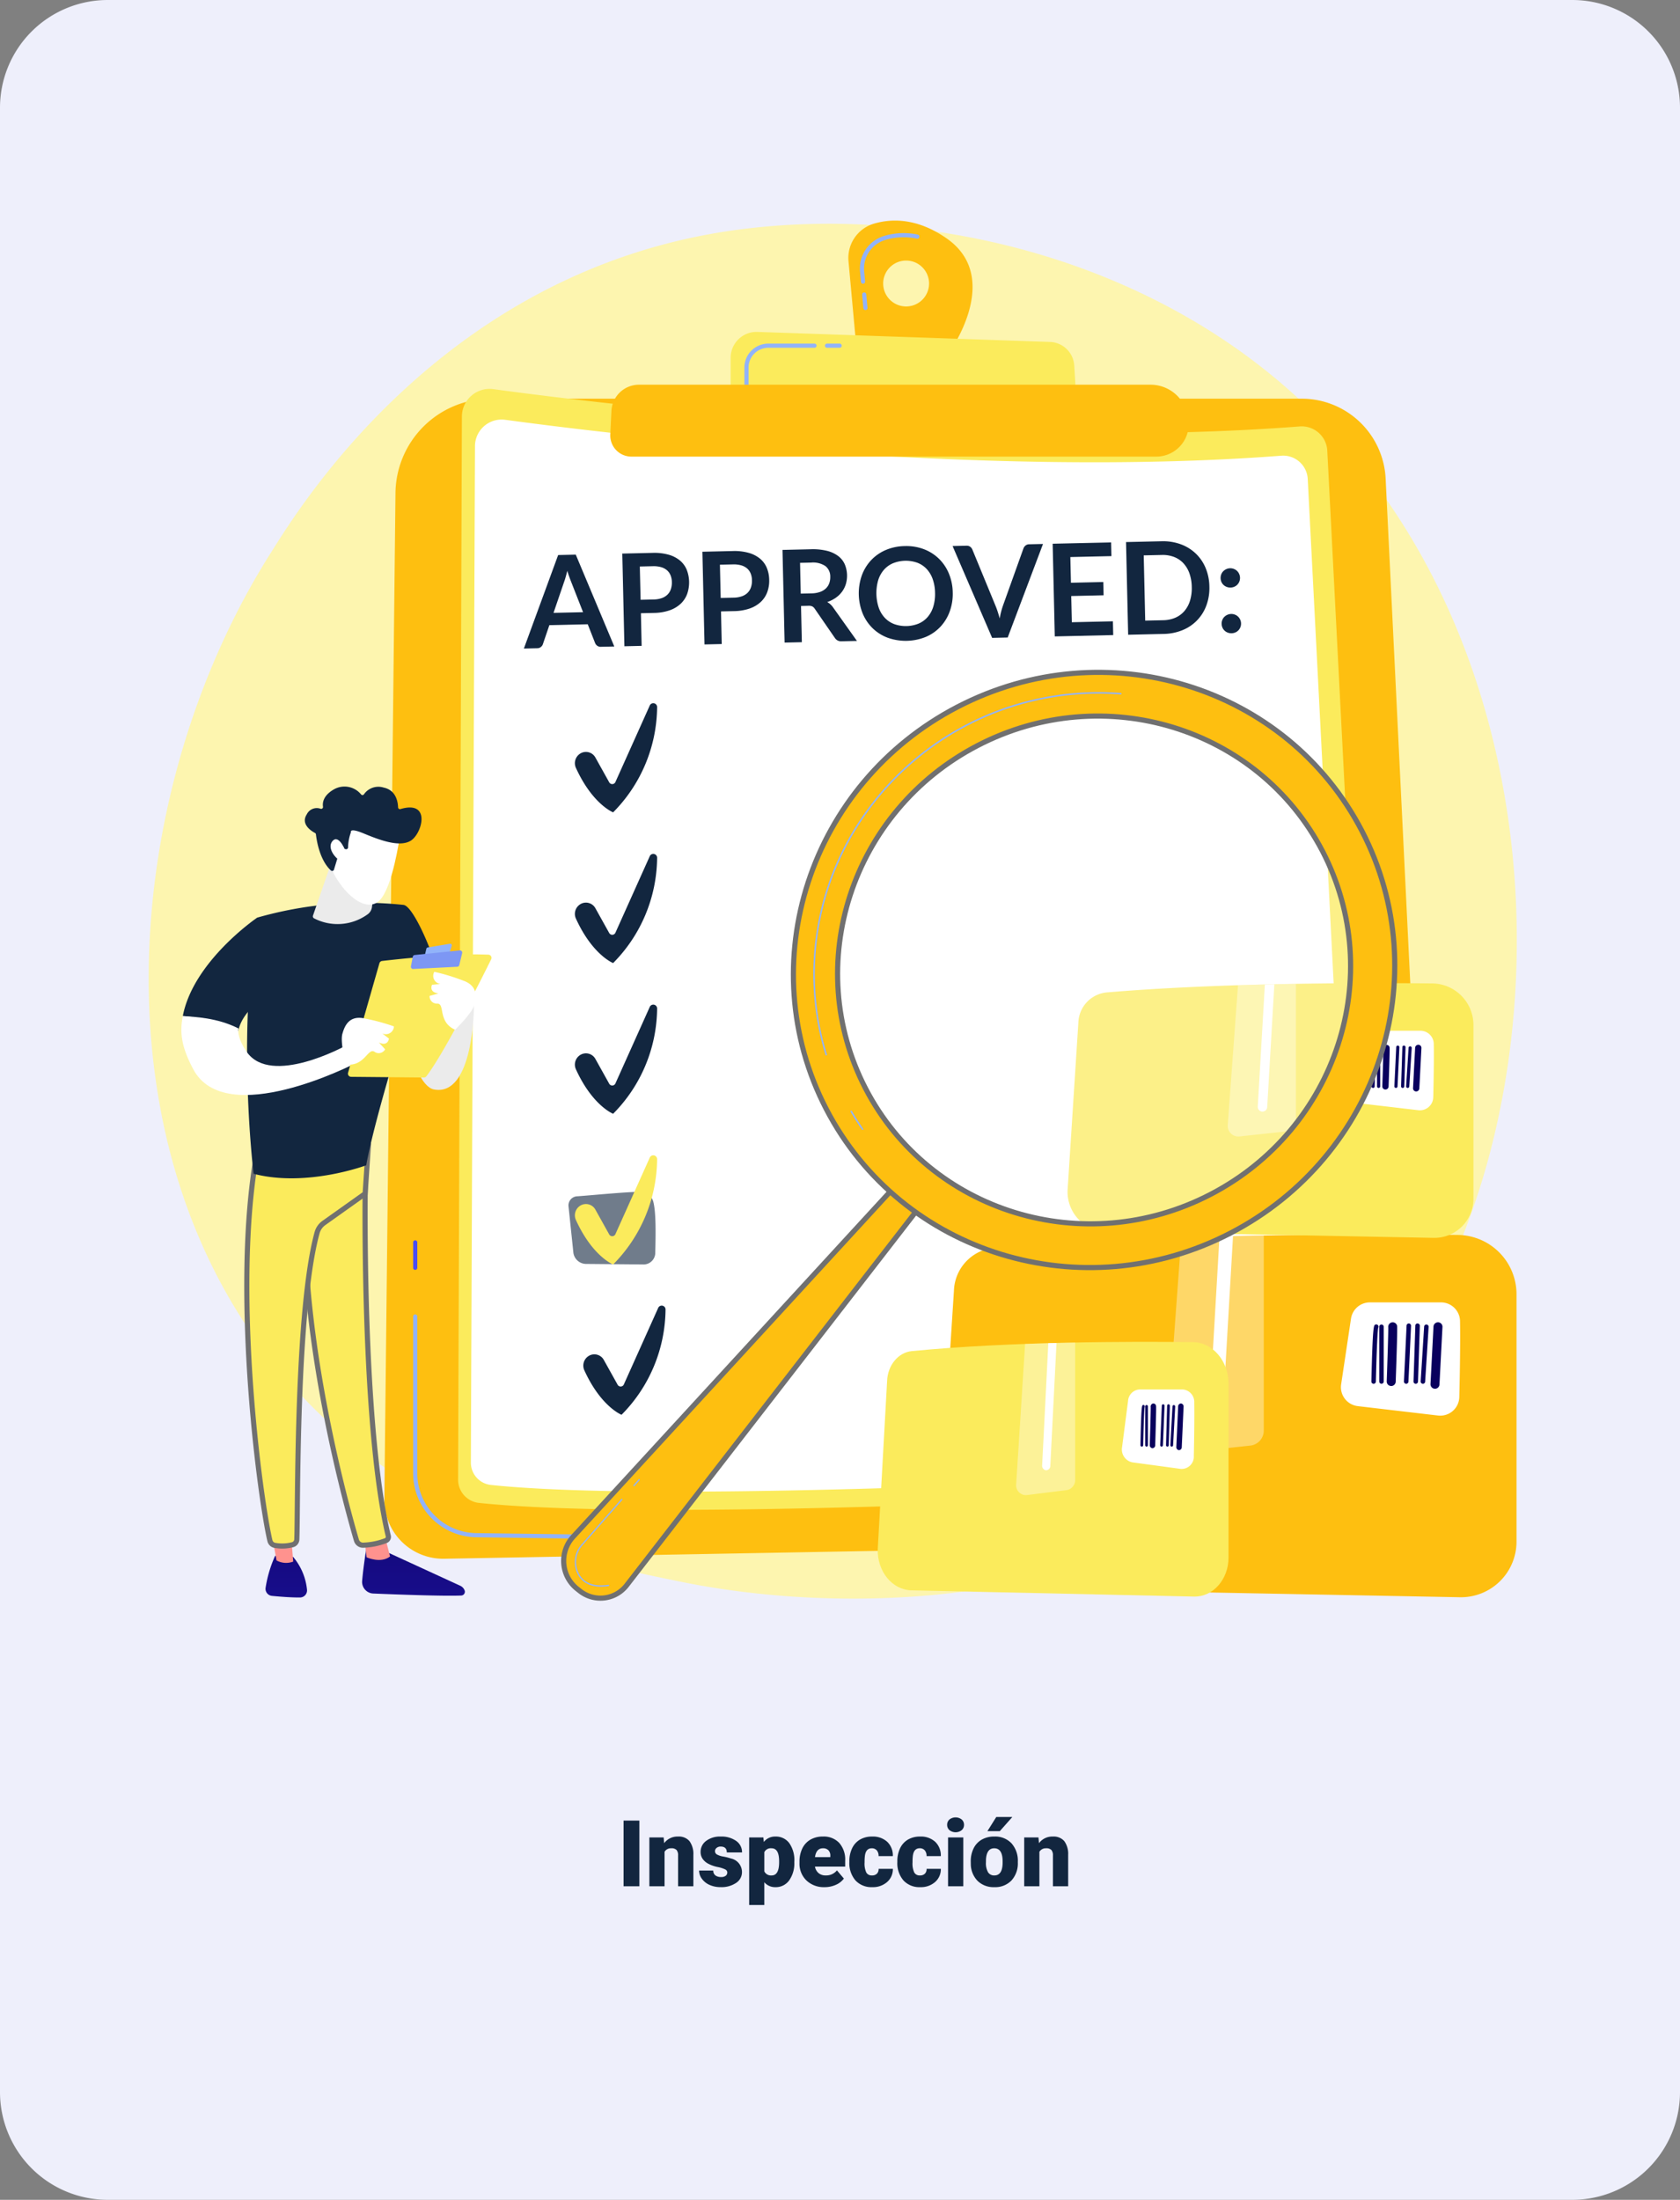 <svg xmlns="http://www.w3.org/2000/svg" xmlns:xlink="http://www.w3.org/1999/xlink" width="327.46" height="428.677" viewBox="0 0 327.46 428.677">
  <rect x="0" y="0" width="327.46" height="428.677" fill="#808080" stroke="none"/>
  <defs>
    <linearGradient id="linear-gradient" x1="-7.896" y1="5.063" x2="18.44" y2="-9.25" gradientUnits="objectBoundingBox">
      <stop offset="0" stop-color="#4f52ff"/>
      <stop offset="1" stop-color="#4042e2"/>
    </linearGradient>
    <linearGradient id="linear-gradient-2" x1="-280.688" y1="-0.166" x2="-298.731" y2="3.358" gradientUnits="objectBoundingBox">
      <stop offset="0" stop-color="#09005d"/>
      <stop offset="1" stop-color="#1a0f91"/>
    </linearGradient>
    <linearGradient id="linear-gradient-3" x1="-352.16" y1="-0.086" x2="-374.923" y2="3.376" xlink:href="#linear-gradient-2"/>
    <linearGradient id="linear-gradient-4" x1="-310.584" y1="-0.015" x2="-330.803" y2="3.448" xlink:href="#linear-gradient-2"/>
    <linearGradient id="linear-gradient-5" x1="-207.693" y1="0.121" x2="-221.387" y2="3.397" xlink:href="#linear-gradient-2"/>
    <linearGradient id="linear-gradient-6" x1="-482.071" y1="0.174" x2="-514.071" y2="3.699" xlink:href="#linear-gradient-2"/>
    <linearGradient id="linear-gradient-7" x1="-302.796" y1="0.227" x2="-323.01" y2="3.744" xlink:href="#linear-gradient-2"/>
    <linearGradient id="linear-gradient-8" x1="-188.058" y1="-0.19" x2="-200.053" y2="2.95" xlink:href="#linear-gradient-2"/>
    <linearGradient id="linear-gradient-9" x1="-395.73" y1="-0.166" x2="-413.773" y2="3.358" xlink:href="#linear-gradient-2"/>
    <linearGradient id="linear-gradient-10" x1="-497.26" y1="-0.086" x2="-520.021" y2="3.376" xlink:href="#linear-gradient-2"/>
    <linearGradient id="linear-gradient-11" x1="-439.512" y1="-0.015" x2="-459.732" y2="3.448" xlink:href="#linear-gradient-2"/>
    <linearGradient id="linear-gradient-12" x1="-295.006" y1="0.121" x2="-308.701" y2="3.397" xlink:href="#linear-gradient-2"/>
    <linearGradient id="linear-gradient-13" x1="-686.149" y1="0.174" x2="-718.152" y2="3.699" xlink:href="#linear-gradient-2"/>
    <linearGradient id="linear-gradient-14" x1="-431.633" y1="0.227" x2="-451.846" y2="3.744" xlink:href="#linear-gradient-2"/>
    <linearGradient id="linear-gradient-15" x1="-264.528" y1="-0.19" x2="-276.524" y2="2.95" xlink:href="#linear-gradient-2"/>
    <linearGradient id="linear-gradient-16" x1="-360.22" y1="-0.167" x2="-381.131" y2="3.363" xlink:href="#linear-gradient-2"/>
    <linearGradient id="linear-gradient-17" x1="-452.602" y1="-0.086" x2="-478.914" y2="3.373" xlink:href="#linear-gradient-2"/>
    <linearGradient id="linear-gradient-18" x1="-399.85" y1="-0.016" x2="-423.252" y2="3.449" xlink:href="#linear-gradient-2"/>
    <linearGradient id="linear-gradient-19" x1="-268.241" y1="0.123" x2="-284.011" y2="3.383" xlink:href="#linear-gradient-2"/>
    <linearGradient id="linear-gradient-20" x1="-623.762" y1="0.176" x2="-660.657" y2="3.687" xlink:href="#linear-gradient-2"/>
    <linearGradient id="linear-gradient-21" x1="-392.279" y1="0.227" x2="-415.676" y2="3.745" xlink:href="#linear-gradient-2"/>
    <linearGradient id="linear-gradient-22" x1="-240.896" y1="-0.189" x2="-254.742" y2="2.944" xlink:href="#linear-gradient-2"/>
    <linearGradient id="linear-gradient-23" x1="-3.112" y1="-3.045" x2="-3.092" y2="1.639" xlink:href="#linear-gradient-2"/>
    <linearGradient id="linear-gradient-24" x1="-14.276" y1="0.5" x2="-13.276" y2="0.5" gradientUnits="objectBoundingBox">
      <stop offset="0" stop-color="#febbba"/>
      <stop offset="1" stop-color="#ff928e"/>
    </linearGradient>
    <linearGradient id="linear-gradient-25" x1="-8.44" y1="-3.752" x2="-8.39" y2="1.733" xlink:href="#linear-gradient-2"/>
    <linearGradient id="linear-gradient-26" x1="-16.535" y1="0.5" x2="-15.535" y2="0.5" xlink:href="#linear-gradient-24"/>
  </defs>
  <g id="Grupo_124759" data-name="Grupo 124759" transform="translate(-637.349 -4835.3)">
    <path id="Trazado_190736" data-name="Trazado 190736" d="M21,0H306.46a21,21,0,0,1,21,21V407.677a21,21,0,0,1-21,21H21a21,21,0,0,1-21-21V21A21,21,0,0,1,21,0Z" transform="translate(637.349 4835.3)" fill="#eeeffb"/>
    <g id="Grupo_122745" data-name="Grupo 122745" transform="translate(666.33 4878.286)">
      <path id="Trazado_188578" data-name="Trazado 188578" d="M731.827,698.725a96.406,96.406,0,0,1-14.75,12.42c-48.119,34.526-105.057,24.462-117.158,22-17.869-3.63-52.41-10.645-77.382-40.012-37.781-44.43-31.9-114.427-2.592-160.634,5.36-8.452,33.676-55.362,91.227-62.885C646,465.065,686.6,474.248,716,498.88,777.717,550.585,773.323,655.04,731.827,698.725Z" transform="translate(-496.068 -467.872)" fill="#fdf5af"/>
      <g id="Grupo_122731" data-name="Grupo 122731" transform="translate(45.94)">
        <path id="Trazado_188579" data-name="Trazado 188579" d="M987.9,818.012h158.061a16.375,16.375,0,0,1,16.354,15.542l9.5,194.538a12.075,12.075,0,0,1-11.841,12.687l-181.157,3.293a11.462,11.462,0,0,1-11.67-11.46L969.316,836.6A18.587,18.587,0,0,1,987.9,818.012Z" transform="translate(-967.153 -783.306)" fill="#febf10"/>
        <path id="Trazado_188580" data-name="Trazado 188580" d="M1057.177,2691.488h-.006l-20.271-.262a12.474,12.474,0,0,1-12.265-12.425v-30.6a.405.405,0,0,1,.811,0v30.6a11.66,11.66,0,0,0,11.465,11.614l20.271.263a.405.405,0,0,1-.005.811Z" transform="translate(-1019.029 -2434.644)" fill="#91b3fa"/>
        <path id="Trazado_188581" data-name="Trazado 188581" d="M1025.04,2505.525a.406.406,0,0,1-.405-.406v-4.956a.405.405,0,0,1,.811,0v4.956A.406.406,0,0,1,1025.04,2505.525Z" transform="translate(-1019.029 -2301.047)" fill="url(#linear-gradient)"/>
        <g id="Grupo_122729" data-name="Grupo 122729" transform="translate(14.371 32.799)">
          <path id="Trazado_188582" data-name="Trazado 188582" d="M1121.387,798.5c21.585,2.927,95.808,11.98,157.176,7.269a4.992,4.992,0,0,1,5.376,4.708l10.07,195.559a5.745,5.745,0,0,1-5.4,6.042c-25.81,1.527-132.1,7.432-170.017,3.461a4.55,4.55,0,0,1-4.072-4.5l.741-207.151A5.4,5.4,0,0,1,1121.387,798.5Z" transform="translate(-1114.522 -798.453)" fill="#fbeb5c"/>
          <path id="Trazado_188583" data-name="Trazado 188583" d="M1146.731,859.747c20.772,2.817,92.2,11.529,151.257,7a4.8,4.8,0,0,1,5.173,4.531l9.609,186.892a5.529,5.529,0,0,1-5.195,5.814c-24.838,1.47-127.129,7.152-163.614,3.33a4.381,4.381,0,0,1-3.92-4.335l.8-198.047A5.2,5.2,0,0,1,1146.731,859.747Z" transform="translate(-1137.554 -853.727)" fill="#fff"/>
          <g id="Grupo_122727" data-name="Grupo 122727" transform="translate(19.145 61.245)">
            <path id="Trazado_188584" data-name="Trazado 188584" d="M1329.436,1493.993h-.035l-13.7-.131a3.563,3.563,0,0,1-3.64-3.025l-1.2-11.5a2.383,2.383,0,0,1,.563-1.789,2.891,2.891,0,0,1,2.013-.991h0c1.154-.079,2.777-.217,4.5-.364,3.624-.308,8.135-.693,10.671-.724h.055a3.7,3.7,0,0,1,3.664,2.6c.71,2.624.647,7.61.512,12.923A3.266,3.266,0,0,1,1329.436,1493.993Zm-.787-17.712h-.044c-2.506.031-7,.414-10.613.722-1.722.146-3.349.285-4.509.365h0a2.069,2.069,0,0,0-1.447.7,1.577,1.577,0,0,0-.377,1.183l1.2,11.5a2.754,2.754,0,0,0,2.841,2.3l13.7.132h.027a2.455,2.455,0,0,0,2.579-2.214c.134-5.25.2-10.171-.483-12.69A2.893,2.893,0,0,0,1328.65,1476.282Z" transform="translate(-1310.84 -1470.693)" fill="#fff"/>
            <path id="Trazado_188585" data-name="Trazado 188585" d="M1336.8,1500.292c2.878-.2,9.134-.832,12.1-.868a2.652,2.652,0,0,1,2.655,1.833c.572,2.118.5,6.338.4,10.234a2.279,2.279,0,0,1-2.41,2.086l-10.949-.105a2.53,2.53,0,0,1-2.59-2.126l-.963-9.188A1.779,1.779,0,0,1,1336.8,1500.292Z" transform="translate(-1332.676 -1492.309)" fill="#fff" opacity="0.6"/>
            <g id="Grupo_122722" data-name="Grupo 122722" transform="translate(29.678 11.507)" opacity="0.6">
              <path id="Trazado_188586" data-name="Trazado 188586" d="M1615.609,1544.478a.4.4,0,0,0-.411.575l2.052,5.676a.955.955,0,0,0,.835.586h96.427a.6.6,0,0,0,.6-.622l-.116-3.867a.661.661,0,0,0-.642-.633Z" transform="translate(-1615.163 -1544.478)" fill="#fff"/>
            </g>
            <path id="Trazado_188587" data-name="Trazado 188587" d="M1349.086,1436.266h0a2.1,2.1,0,0,1,2.9.789l2.7,4.845a.676.676,0,0,0,1.206-.052l6.7-14.924a.749.749,0,0,1,1.431.323,29.463,29.463,0,0,1-8.573,20.505s-4.02-1.562-7.257-8.67A2.206,2.206,0,0,1,1349.086,1436.266Z" transform="translate(-1344.377 -1426.48)" fill="#12263f"/>
            <path id="Trazado_188588" data-name="Trazado 188588" d="M1329.437,1795.145h-.036l-13.7-.132a3.562,3.562,0,0,1-3.64-3.025l-1.2-11.5a2.381,2.381,0,0,1,.563-1.789,2.892,2.892,0,0,1,2.013-.992h0c1.156-.079,2.784-.218,4.508-.365,3.62-.308,8.126-.692,10.659-.724h.054a3.7,3.7,0,0,1,3.665,2.6c.71,2.624.647,7.61.512,12.922A3.266,3.266,0,0,1,1329.437,1795.145Zm-15.953-16.625a2.07,2.07,0,0,0-1.448.7,1.578,1.578,0,0,0-.377,1.183l1.2,11.5a2.755,2.755,0,0,0,2.841,2.3l13.7.131h.028a2.454,2.454,0,0,0,2.578-2.214c.134-5.25.2-10.171-.483-12.69a2.872,2.872,0,0,0-2.926-2c-2.5.031-6.993.414-10.6.721-1.728.147-3.358.286-4.521.366Z" transform="translate(-1310.84 -1742.476)" fill="#fff"/>
            <path id="Trazado_188589" data-name="Trazado 188589" d="M1336.8,1801.442c2.878-.2,9.134-.832,12.1-.868a2.653,2.653,0,0,1,2.655,1.834c.572,2.117.5,6.338.4,10.234a2.28,2.28,0,0,1-2.41,2.086l-10.949-.106a2.53,2.53,0,0,1-2.59-2.126l-.963-9.187A1.78,1.78,0,0,1,1336.8,1801.442Z" transform="translate(-1332.676 -1764.092)" fill="#fff" opacity="0.6"/>
            <g id="Grupo_122723" data-name="Grupo 122723" transform="translate(29.678 40.875)" opacity="0.6">
              <path id="Trazado_188590" data-name="Trazado 188590" d="M1615.609,1845.63a.4.4,0,0,0-.411.574l2.052,5.677a.955.955,0,0,0,.835.585h96.427a.6.6,0,0,0,.6-.622l-.116-3.867a.662.662,0,0,0-.642-.633Z" transform="translate(-1615.163 -1845.63)" fill="#fff"/>
            </g>
            <path id="Trazado_188591" data-name="Trazado 188591" d="M1349.086,1737.417h0a2.1,2.1,0,0,1,2.9.789l2.7,4.845a.676.676,0,0,0,1.206-.052l6.7-14.924a.748.748,0,0,1,1.431.323,29.465,29.465,0,0,1-8.573,20.506s-4.02-1.562-7.257-8.67A2.206,2.206,0,0,1,1349.086,1737.417Z" transform="translate(-1344.377 -1698.264)" fill="#12263f"/>
            <path id="Trazado_188592" data-name="Trazado 188592" d="M1329.437,2096.295h-.036l-13.7-.132a3.562,3.562,0,0,1-3.64-3.024l-1.2-11.5a2.383,2.383,0,0,1,.563-1.79,2.888,2.888,0,0,1,2.013-.992h0c1.156-.078,2.784-.217,4.508-.365,3.62-.308,8.126-.692,10.659-.724h.054a3.7,3.7,0,0,1,3.665,2.6c.71,2.624.647,7.61.512,12.922A3.266,3.266,0,0,1,1329.437,2096.295Zm-15.953-16.625a2.067,2.067,0,0,0-1.448.7,1.576,1.576,0,0,0-.377,1.182l1.2,11.5a2.754,2.754,0,0,0,2.841,2.3l13.7.132h.028a2.454,2.454,0,0,0,2.578-2.214c.134-5.251.2-10.172-.483-12.691a2.879,2.879,0,0,0-2.926-2c-2.5.031-6.993.414-10.6.721-1.728.147-3.358.285-4.521.365Z" transform="translate(-1310.84 -2014.258)" fill="#fff"/>
            <path id="Trazado_188593" data-name="Trazado 188593" d="M1336.8,2102.594c2.878-.2,9.134-.832,12.1-.868a2.652,2.652,0,0,1,2.655,1.833c.572,2.118.5,6.339.4,10.235a2.278,2.278,0,0,1-2.41,2.084l-10.949-.1a2.529,2.529,0,0,1-2.59-2.126l-.963-9.188A1.78,1.78,0,0,1,1336.8,2102.594Z" transform="translate(-1332.676 -2035.875)" fill="#fff" opacity="0.6"/>
            <g id="Grupo_122724" data-name="Grupo 122724" transform="translate(29.68 70.244)" opacity="0.6">
              <path id="Trazado_188594" data-name="Trazado 188594" d="M1615.627,2146.779a.4.4,0,0,0-.408.574l2.084,5.678a.96.96,0,0,0,.837.585h97.909a.6.6,0,0,0,.6-.622l-.118-3.868a.662.662,0,0,0-.642-.633Z" transform="translate(-1615.183 -2146.779)" fill="#fff"/>
            </g>
            <path id="Trazado_188595" data-name="Trazado 188595" d="M1349.086,2038.568h0a2.1,2.1,0,0,1,2.9.79l2.7,4.844a.675.675,0,0,0,1.206-.052l6.7-14.924a.749.749,0,0,1,1.431.323,29.466,29.466,0,0,1-8.573,20.506s-4.02-1.563-7.257-8.67A2.207,2.207,0,0,1,1349.086,2038.568Z" transform="translate(-1344.377 -1970.046)" fill="#12263f"/>
            <path id="Trazado_188596" data-name="Trazado 188596" d="M1329.437,2397.449h-.036l-13.7-.132a3.563,3.563,0,0,1-3.64-3.025l-1.2-11.5a2.383,2.383,0,0,1,.563-1.789,2.89,2.89,0,0,1,2.013-.991h0c1.154-.079,2.777-.217,4.5-.364,3.625-.309,8.136-.693,10.671-.724h.055a3.7,3.7,0,0,1,3.664,2.6c.71,2.624.647,7.609.512,12.922A3.266,3.266,0,0,1,1329.437,2397.449Zm-.787-17.712h-.044c-2.506.031-7,.415-10.613.723-1.722.146-3.348.284-4.508.364h0a2.071,2.071,0,0,0-1.447.7,1.575,1.575,0,0,0-.377,1.182l1.2,11.5a2.755,2.755,0,0,0,2.841,2.3l13.7.131h.028a2.455,2.455,0,0,0,2.578-2.215c.134-5.25.2-10.171-.483-12.69A2.893,2.893,0,0,0,1328.65,2379.738Z" transform="translate(-1310.84 -2286.045)" fill="#fff"/>
            <path id="Trazado_188597" data-name="Trazado 188597" d="M1336.8,2403.745c2.878-.2,9.134-.832,12.1-.869a2.654,2.654,0,0,1,2.655,1.834c.572,2.117.5,6.338.4,10.234a2.279,2.279,0,0,1-2.41,2.085l-10.949-.1a2.531,2.531,0,0,1-2.59-2.127l-.963-9.187A1.779,1.779,0,0,1,1336.8,2403.745Z" transform="translate(-1332.676 -2307.658)" fill="#12263f" opacity="0.6"/>
            <g id="Grupo_122725" data-name="Grupo 122725" transform="translate(29.683 99.612)" opacity="0.6">
              <path id="Trazado_188598" data-name="Trazado 188598" d="M1615.662,2447.928a.394.394,0,0,0-.4.572l2.147,5.683a.973.973,0,0,0,.843.582h100.818a.6.6,0,0,0,.6-.623l-.122-3.866a.663.663,0,0,0-.642-.633Z" transform="translate(-1615.221 -2447.928)" fill="#fff"/>
            </g>
            <path id="Trazado_188599" data-name="Trazado 188599" d="M1349.086,2339.719h0a2.1,2.1,0,0,1,2.9.789l2.7,4.845a.676.676,0,0,0,1.206-.052l6.7-14.924a.748.748,0,0,1,1.431.323,29.465,29.465,0,0,1-8.573,20.506s-4.02-1.562-7.257-8.671A2.207,2.207,0,0,1,1349.086,2339.719Z" transform="translate(-1344.377 -2241.829)" fill="#fbeb5c"/>
            <path id="Trazado_188600" data-name="Trazado 188600" d="M1346.266,2697.834h-.036l-13.7-.13a3.563,3.563,0,0,1-3.64-3.025l-1.2-11.5a2.381,2.381,0,0,1,.563-1.789,2.887,2.887,0,0,1,2.013-.991h0c1.154-.079,2.777-.218,4.5-.363,3.625-.31,8.136-.694,10.672-.726h.054a3.7,3.7,0,0,1,3.665,2.595c.71,2.625.647,7.61.511,12.923A3.265,3.265,0,0,1,1346.266,2697.834Zm-.787-17.711h-.044c-2.506.031-7,.415-10.613.722-1.722.146-3.348.285-4.509.365h0a2.075,2.075,0,0,0-1.447.7,1.579,1.579,0,0,0-.377,1.183l1.2,11.5a2.755,2.755,0,0,0,2.841,2.3l13.7.131h.028a2.455,2.455,0,0,0,2.578-2.214c.134-5.251.2-10.172-.484-12.69A2.893,2.893,0,0,0,1345.479,2680.123Z" transform="translate(-1326.028 -2557.136)" fill="#fff"/>
            <path id="Trazado_188601" data-name="Trazado 188601" d="M1353.631,2704.131c2.879-.2,9.135-.832,12.1-.868a2.652,2.652,0,0,1,2.655,1.834c.573,2.117.5,6.338.4,10.233a2.28,2.28,0,0,1-2.41,2.085l-10.951-.105a2.529,2.529,0,0,1-2.59-2.127l-.963-9.186A1.778,1.778,0,0,1,1353.631,2704.131Z" transform="translate(-1347.864 -2578.751)" fill="#fff" opacity="0.6"/>
            <g id="Grupo_122726" data-name="Grupo 122726" transform="translate(31.967 128.905)" opacity="0.6">
              <path id="Trazado_188602" data-name="Trazado 188602" d="M1639.08,2748.314a.394.394,0,0,0-.4.571l2.143,5.682a.969.969,0,0,0,.843.583h100.647a.6.6,0,0,0,.6-.622l-.12-3.867a.663.663,0,0,0-.642-.634Z" transform="translate(-1638.64 -2748.314)" fill="#fff"/>
            </g>
            <path id="Trazado_188603" data-name="Trazado 188603" d="M1365.914,2640.1h0a2.1,2.1,0,0,1,2.9.79l2.7,4.846a.675.675,0,0,0,1.205-.053l6.7-14.924a.748.748,0,0,1,1.431.323,29.465,29.465,0,0,1-8.574,20.506s-4.019-1.562-7.256-8.671A2.206,2.206,0,0,1,1365.914,2640.1Z" transform="translate(-1359.563 -2512.922)" fill="#12263f"/>
          </g>
          <g id="Grupo_122728" data-name="Grupo 122728" transform="translate(12.819 29.684)">
            <path id="Trazado_188604" data-name="Trazado 188604" d="M1263.6,1147.53l-2.6.059a1.138,1.138,0,0,1-.724-.2,1.24,1.24,0,0,1-.418-.535l-1.434-3.654-7.482.171-1.265,3.715a1.181,1.181,0,0,1-.381.533,1.1,1.1,0,0,1-.713.254l-2.61.06,6.682-18.224,3.435-.078Zm-11.847-6.553,5.758-.131-2.336-5.958q-.159-.4-.352-.936t-.383-1.172q-.161.641-.316,1.2t-.309.969Z" transform="translate(-1245.974 -1127.018)" fill="#12263f"/>
            <path id="Trazado_188605" data-name="Trazado 188605" d="M1446.325,1137.851l.145,6.358-3.36.077-.413-18.062,5.883-.134a10.308,10.308,0,0,1,3.145.353,6.044,6.044,0,0,1,2.213,1.137,4.65,4.65,0,0,1,1.316,1.794,6.8,6.8,0,0,1,.083,4.728,5,5,0,0,1-1.269,1.91,6.1,6.1,0,0,1-2.157,1.274,9.721,9.721,0,0,1-3.063.507Zm-.06-2.623,2.523-.058a5.075,5.075,0,0,0,1.606-.268,2.991,2.991,0,0,0,1.121-.688,2.706,2.706,0,0,0,.651-1.064,4,4,0,0,0,.193-1.386,3.633,3.633,0,0,0-.255-1.307,2.6,2.6,0,0,0-.7-.983,3,3,0,0,0-1.151-.605,5.365,5.365,0,0,0-1.616-.182l-2.523.058Z" transform="translate(-1423.513 -1123.819)" fill="#12263f"/>
            <path id="Trazado_188606" data-name="Trazado 188606" d="M1606.428,1134.192l.145,6.358-3.36.077-.413-18.062,5.883-.135a10.315,10.315,0,0,1,3.145.353,6.037,6.037,0,0,1,2.213,1.136,4.645,4.645,0,0,1,1.316,1.795,6.355,6.355,0,0,1,.465,2.314,6.423,6.423,0,0,1-.382,2.415,5,5,0,0,1-1.269,1.91,6.111,6.111,0,0,1-2.158,1.274,9.728,9.728,0,0,1-3.063.507Zm-.06-2.623,2.523-.058a5.052,5.052,0,0,0,1.606-.268,2.985,2.985,0,0,0,1.121-.688,2.717,2.717,0,0,0,.651-1.065,4.017,4.017,0,0,0,.193-1.386,3.64,3.64,0,0,0-.254-1.306,2.594,2.594,0,0,0-.7-.984,3,3,0,0,0-1.151-.6,5.326,5.326,0,0,0-1.616-.182l-2.523.057Z" transform="translate(-1568.003 -1120.516)" fill="#12263f"/>
            <path id="Trazado_188607" data-name="Trazado 188607" d="M1766.516,1129.906l.161,7.057-3.36.077-.413-18.062,5.508-.126a11.517,11.517,0,0,1,3.175.308,6.041,6.041,0,0,1,2.185,1.019,4.124,4.124,0,0,1,1.274,1.615,5.76,5.76,0,0,1,.212,3.825,4.984,4.984,0,0,1-.741,1.492,5.211,5.211,0,0,1-1.223,1.19,6.556,6.556,0,0,1-1.674.838,3.326,3.326,0,0,1,1.123,1.012l4.674,6.566-3.022.069a1.475,1.475,0,0,1-.748-.158,1.512,1.512,0,0,1-.53-.488l-3.929-5.7a1.338,1.338,0,0,0-.479-.451,1.637,1.637,0,0,0-.759-.12Zm-.055-2.411,2.1-.048a5.213,5.213,0,0,0,1.649-.275,3.2,3.2,0,0,0,1.146-.683,2.632,2.632,0,0,0,.658-1.009,3.427,3.427,0,0,0,.2-1.266,2.568,2.568,0,0,0-.953-2.091,4.335,4.335,0,0,0-2.784-.674l-2.149.049Z" transform="translate(-1712.494 -1117.287)" fill="#12263f"/>
            <path id="Trazado_188608" data-name="Trazado 188608" d="M1933.675,1121.543a10.019,10.019,0,0,1-.578,3.694,8.7,8.7,0,0,1-1.794,2.972,8.417,8.417,0,0,1-2.841,1.995,10.427,10.427,0,0,1-7.475.171,8.478,8.478,0,0,1-2.942-1.863,8.657,8.657,0,0,1-1.934-2.886,10.553,10.553,0,0,1-.168-7.357,8.671,8.671,0,0,1,1.8-2.972,8.481,8.481,0,0,1,2.854-2,9.782,9.782,0,0,1,3.725-.779,9.655,9.655,0,0,1,3.75.614A8.551,8.551,0,0,1,1931,1115a8.656,8.656,0,0,1,1.928,2.88A10.006,10.006,0,0,1,1933.675,1121.543Zm-3.447.079a8.417,8.417,0,0,0-.455-2.658,5.647,5.647,0,0,0-1.176-1.978,4.87,4.87,0,0,0-1.822-1.221,6.715,6.715,0,0,0-4.764.109,4.909,4.909,0,0,0-1.776,1.3,5.665,5.665,0,0,0-1.1,2.03,9.113,9.113,0,0,0,.122,5.334,5.591,5.591,0,0,0,1.189,1.972,4.942,4.942,0,0,0,1.833,1.214,6.709,6.709,0,0,0,4.765-.109,4.9,4.9,0,0,0,1.763-1.3,5.577,5.577,0,0,0,1.085-2.025A8.414,8.414,0,0,0,1930.229,1121.622Z" transform="translate(-1850.083 -1111.574)" fill="#12263f"/>
            <path id="Trazado_188609" data-name="Trazado 188609" d="M2102.839,1108.686l2.71-.062a1.139,1.139,0,0,1,.718.2,1.3,1.3,0,0,1,.424.54l4.5,10.92q.224.532.433,1.171t.4,1.346a15.405,15.405,0,0,1,.655-2.552l3.982-11.114a1.279,1.279,0,0,1,.387-.533,1.08,1.08,0,0,1,.706-.254l2.71-.062-6.881,18.228-3.035.069Z" transform="translate(-2019.277 -1107.752)" fill="#12263f"/>
            <path id="Trazado_188610" data-name="Trazado 188610" d="M2314.293,1105.171l.061,2.673-8.006.183.114,5.008,6.307-.144.059,2.585-6.308.145.117,5.108,8.006-.183.062,2.685-11.391.261-.413-18.062Z" transform="translate(-2199.83 -1104.943)" fill="#12263f"/>
            <path id="Trazado_188611" data-name="Trazado 188611" d="M2465.8,1111.665a9.762,9.762,0,0,1-.579,3.663,8.2,8.2,0,0,1-4.639,4.829,10.137,10.137,0,0,1-3.72.747l-6.895.158-.413-18.061,6.9-.158a10.066,10.066,0,0,1,3.75.583,8.453,8.453,0,0,1,2.928,1.8,8.314,8.314,0,0,1,1.927,2.812A9.807,9.807,0,0,1,2465.8,1111.665Zm-3.434.078a8.311,8.311,0,0,0-.462-2.657,5.64,5.64,0,0,0-1.183-1.973,4.885,4.885,0,0,0-1.821-1.214,6.171,6.171,0,0,0-2.389-.383l-3.51.08.291,12.715,3.51-.08a6.179,6.179,0,0,0,2.371-.491,4.907,4.907,0,0,0,1.762-1.3,5.661,5.661,0,0,0,1.092-2.025A8.34,8.34,0,0,0,2462.366,1111.743Z" transform="translate(-2332.182 -1102.84)" fill="#12263f"/>
            <path id="Trazado_188612" data-name="Trazado 188612" d="M2638.553,1158.812a1.922,1.922,0,0,1,.126-.74,1.763,1.763,0,0,1,.386-.609,1.97,1.97,0,0,1,.6-.414,1.884,1.884,0,0,1,.747-.167,1.851,1.851,0,0,1,.74.133,1.832,1.832,0,0,1,1.022.977,1.9,1.9,0,0,1,.033,1.48,1.918,1.918,0,0,1-.386.6,1.787,1.787,0,0,1-.591.407,1.909,1.909,0,0,1-.733.161,1.956,1.956,0,0,1-.753-.127,1.855,1.855,0,0,1-.615-.38,1.776,1.776,0,0,1-.414-.584A1.905,1.905,0,0,1,2638.553,1158.812Zm.2,8.906a1.922,1.922,0,0,1,.127-.74,1.755,1.755,0,0,1,.386-.609,1.968,1.968,0,0,1,.6-.414,1.884,1.884,0,0,1,.746-.167,1.856,1.856,0,0,1,.741.133,1.841,1.841,0,0,1,1.022.976,1.9,1.9,0,0,1,.033,1.48,1.9,1.9,0,0,1-.386.6,1.8,1.8,0,0,1-.591.407,1.927,1.927,0,0,1-.733.161,1.962,1.962,0,0,1-.753-.127,1.877,1.877,0,0,1-.615-.38,1.785,1.785,0,0,1-.413-.584A1.911,1.911,0,0,1,2638.756,1167.719Z" transform="translate(-2502.749 -1151.613)" fill="#12263f"/>
          </g>
        </g>
        <path id="Trazado_188613" data-name="Trazado 188613" d="M1913.647,465.583c-5.709-3.972-10.673-3.893-14.168-2.862a6.971,6.971,0,0,0-4.951,7.328l1.508,16.45,17.933,1.592S1924.844,473.372,1913.647,465.583Zm-7.887,13.271a4.472,4.472,0,1,1,4.472-4.472A4.472,4.472,0,0,1,1905.76,478.854Z" transform="translate(-1804.063 -462.121)" fill="#febf10"/>
        <g id="Grupo_122730" data-name="Grupo 122730" transform="translate(92.679 2.436)">
          <path id="Trazado_188614" data-name="Trazado 188614" d="M1918.595,502.1a.406.406,0,0,1-.4-.369l-.24-2.619a.405.405,0,1,1,.807-.074l.24,2.619a.405.405,0,0,1-.367.441Zm-.47-5.134a.406.406,0,0,1-.4-.369l-.182-1.989a6.624,6.624,0,0,1,4.7-6.952,13.375,13.375,0,0,1,6.541-.269.406.406,0,1,1-.163.795,12.582,12.582,0,0,0-6.149.252,5.811,5.811,0,0,0-4.119,6.1l.182,1.989a.406.406,0,0,1-.367.441Z" transform="translate(-1917.511 -487.1)" fill="#91b3fa"/>
        </g>
        <path id="Trazado_188615" data-name="Trazado 188615" d="M1659.265,697.872V689.6a5.047,5.047,0,0,1,5.22-5.044l57.021,1.954a4.908,4.908,0,0,1,4.732,4.612l.477,7.947Z" transform="translate(-1591.77 -662.863)" fill="#fbeb5c"/>
        <path id="Trazado_188616" data-name="Trazado 188616" d="M1850.844,708.755h-2.452a.406.406,0,1,1,0-.811h2.452a.406.406,0,0,1,0,.811Z" transform="translate(-1762.087 -683.971)" fill="#91b3fa"/>
        <path id="Trazado_188617" data-name="Trazado 188617" d="M1687.16,716.356a.406.406,0,0,1-.406-.406v-3.345a4.666,4.666,0,0,1,4.661-4.661h9.016a.406.406,0,0,1,0,.811h-9.016a3.855,3.855,0,0,0-3.85,3.85v3.345A.405.405,0,0,1,1687.16,716.356Z" transform="translate(-1616.579 -683.971)" fill="#91b3fa"/>
        <path id="Trazado_188618" data-name="Trazado 188618" d="M1424.3,790.051l99.713,0a7.37,7.37,0,0,1,7.262,6.113l.084.488a6.329,6.329,0,0,1-6.237,7.409h-102.3a4.116,4.116,0,0,1-4.111-4.313l.22-4.578A5.373,5.373,0,0,1,1424.3,790.051Z" transform="translate(-1374.674 -758.068)" fill="#febf10"/>
      </g>
      <g id="Grupo_122738" data-name="Grupo 122738" transform="translate(142.107 148.598)">
        <g id="Grupo_122733" data-name="Grupo 122733" transform="translate(11.848 48.99)">
          <path id="Trazado_188619" data-name="Trazado 188619" d="M2176.389,2558.924a10.834,10.834,0,0,0,11.04-10.833v-48.208a11.55,11.55,0,0,0-11.424-11.555c-19.008-.208-58.211-.218-90.288,2.485a8.686,8.686,0,0,0-7.941,8.347l-3,46.606A11.036,11.036,0,0,0,2085.6,2557.2Z" transform="translate(-2074.772 -2488.246)" fill="#febf10"/>
          <path id="Trazado_188620" data-name="Trazado 188620" d="M2902.286,2627.463c.08,4.1-.042,10.61-.142,14.816a3.712,3.712,0,0,1-4.146,3.6l-15.643-1.833a3.716,3.716,0,0,1-3.242-4.241l1.921-12.809a3.713,3.713,0,0,1,3.673-3.163h13.863A3.709,3.709,0,0,1,2902.286,2627.463Z" transform="translate(-2800.638 -2610.611)" fill="#fff"/>
          <path id="Trazado_188621" data-name="Trazado 188621" d="M2546.994,2531.133l-13.048,1.408a2.942,2.942,0,0,1-3.25-3.14l2.853-38.818c5.47-.173,10.866-.3,16.072-.389v38.014A2.94,2.94,0,0,1,2546.994,2531.133Z" transform="translate(-2486.227 -2490.005)" fill="#fff" opacity="0.37"/>
          <path id="Trazado_188622" data-name="Trazado 188622" d="M2618.788,2525.512a1.311,1.311,0,0,1-1.308,1.235c-.026,0-.052,0-.078,0a1.309,1.309,0,0,1-1.233-1.385l1.967-33.878c.883-.022,1.758-.042,2.634-.06Z" transform="translate(-2563.369 -2491.112)" fill="#fff"/>
          <g id="Grupo_122732" data-name="Grupo 122732" transform="translate(84.371 17.097)">
            <path id="Trazado_188623" data-name="Trazado 188623" d="M3038.867,2679.6a.438.438,0,0,0,.436-.409l.677-10.672a.437.437,0,0,0-.41-.464.43.43,0,0,0-.464.41l-.676,10.669a.437.437,0,0,0,.409.464Z" transform="translate(-3028.824 -2667.616)" fill="url(#linear-gradient-2)"/>
            <path id="Trazado_188624" data-name="Trazado 188624" d="M3024.58,2677.709a.438.438,0,0,0,.438-.423l.355-10.875a.439.439,0,0,0-.424-.452.412.412,0,0,0-.451.422l-.355,10.875a.438.438,0,0,0,.423.452Z" transform="translate(-3015.931 -2665.725)" fill="url(#linear-gradient-3)"/>
            <path id="Trazado_188625" data-name="Trazado 188625" d="M3005.41,2677.714a.436.436,0,0,1-.417-.455c.175-3.654.505-10.622.51-10.859a.437.437,0,0,1,.875,0c0,.18-.425,9.108-.51,10.9a.438.438,0,0,1-.437.417Zm.084-11.311h0Z" transform="translate(-2998.648 -2665.731)" fill="url(#linear-gradient-4)"/>
            <path id="Trazado_188626" data-name="Trazado 188626" d="M2971.468,2675.992a.875.875,0,0,0,.873-.844c.369-10.536.3-10.774.261-10.931a.875.875,0,0,0-1.711.346c.028.633-.167,6.762-.3,10.524a.874.874,0,0,0,.844.9Z" transform="translate(-2967.602 -2663.57)" fill="url(#linear-gradient-5)"/>
            <path id="Trazado_188627" data-name="Trazado 188627" d="M2956.077,2679.6a.437.437,0,0,0,.437-.437V2668.5a.437.437,0,0,0-.875,0v10.671A.436.436,0,0,0,2956.077,2679.6Z" transform="translate(-2954.108 -2667.622)" fill="url(#linear-gradient-6)"/>
            <path id="Trazado_188628" data-name="Trazado 188628" d="M2940.372,2679.374a.437.437,0,0,0,.437-.427c.084-3.708.28-9.763.455-10.491a.438.438,0,0,0-.622-.58c-.24.156-.465.305-.708,11.052a.438.438,0,0,0,.427.447Z" transform="translate(-2939.935 -2667.39)" fill="url(#linear-gradient-7)"/>
            <path id="Trazado_188629" data-name="Trazado 188629" d="M3058.949,2676.519a.876.876,0,0,0,.873-.83l.583-11.206a.874.874,0,0,0-.829-.918.885.885,0,0,0-.919.829l-.583,11.2a.875.875,0,0,0,.827.92Z" transform="translate(-3046.552 -2663.563)" fill="url(#linear-gradient-8)"/>
          </g>
        </g>
        <g id="Grupo_122735" data-name="Grupo 122735" transform="translate(36.993)">
          <path id="Trazado_188630" data-name="Trazado 188630" d="M2411.737,2027.917v-33.855a8.113,8.113,0,0,0-8.022-8.116c-13.349-.145-40.881-.153-63.407,1.746a6.1,6.1,0,0,0-5.577,5.861l-2.106,32.732a7.75,7.75,0,0,0,7.6,8.028l63.76,1.212A7.609,7.609,0,0,0,2411.737,2027.917Z" transform="translate(-2332.619 -1985.889)" fill="#fbeb5c"/>
          <path id="Trazado_188631" data-name="Trazado 188631" d="M2913.762,2083.658c.058,2.88-.029,7.451-.1,10.4a2.607,2.607,0,0,1-2.912,2.527l-10.985-1.287a2.609,2.609,0,0,1-2.277-2.977l1.349-9a2.608,2.608,0,0,1,2.579-2.221h9.736A2.6,2.6,0,0,1,2913.762,2083.658Z" transform="translate(-2842.378 -2071.823)" fill="#fff"/>
          <path id="Trazado_188632" data-name="Trazado 188632" d="M2664.25,2016.008l-9.164.989a2.066,2.066,0,0,1-2.282-2.205l2-27.26c3.841-.122,7.631-.21,11.287-.273v26.7A2.065,2.065,0,0,1,2664.25,2016.008Z" transform="translate(-2621.575 -1987.124)" fill="#fff" opacity="0.37"/>
          <path id="Trazado_188633" data-name="Trazado 188633" d="M2714.668,2012.061a.92.92,0,0,1-.918.868c-.018,0-.036,0-.053,0a.922.922,0,0,1-.868-.973l1.382-23.792c.62-.016,1.235-.03,1.849-.043Z" transform="translate(-2675.749 -1987.902)" fill="#fff"/>
          <g id="Grupo_122734" data-name="Grupo 122734" transform="translate(59.251 12.007)">
            <path id="Trazado_188634" data-name="Trazado 188634" d="M3009.679,2120.273a.308.308,0,0,0,.307-.288l.475-7.494a.307.307,0,0,0-.287-.325.3.3,0,0,0-.327.287l-.475,7.494a.307.307,0,0,0,.287.325Z" transform="translate(-3002.626 -2111.857)" fill="url(#linear-gradient-9)"/>
            <path id="Trazado_188635" data-name="Trazado 188635" d="M2999.648,2118.945a.306.306,0,0,0,.307-.3l.25-7.638a.308.308,0,0,0-.3-.317.291.291,0,0,0-.318.3l-.25,7.638a.31.31,0,0,0,.3.318Z" transform="translate(-2993.573 -2110.529)" fill="url(#linear-gradient-10)"/>
            <path id="Trazado_188636" data-name="Trazado 188636" d="M2986.184,2118.948a.306.306,0,0,1-.292-.32c.122-2.565.355-7.459.358-7.626a.307.307,0,0,1,.614,0c0,.126-.3,6.4-.358,7.651a.309.309,0,0,1-.307.293A.037.037,0,0,1,2986.184,2118.948Zm.06-7.943h0Z" transform="translate(-2981.436 -2110.533)" fill="url(#linear-gradient-11)"/>
            <path id="Trazado_188637" data-name="Trazado 188637" d="M2962.346,2117.738a.614.614,0,0,0,.614-.593c.259-7.4.213-7.566.184-7.676a.615.615,0,0,0-1.2.243c.02.445-.118,4.75-.21,7.39a.613.613,0,0,0,.593.636Z" transform="translate(-2959.632 -2109.015)" fill="url(#linear-gradient-12)"/>
            <path id="Trazado_188638" data-name="Trazado 188638" d="M2951.538,2120.277a.307.307,0,0,0,.308-.307v-7.493a.307.307,0,1,0-.614,0v7.493A.306.306,0,0,0,2951.538,2120.277Z" transform="translate(-2950.156 -2111.861)" fill="url(#linear-gradient-13)"/>
            <path id="Trazado_188639" data-name="Trazado 188639" d="M2940.509,2120.114a.308.308,0,0,0,.308-.3c.058-2.6.2-6.858.318-7.368a.309.309,0,0,0-.011-.319.306.306,0,0,0-.426-.087c-.167.108-.326.213-.5,7.76a.307.307,0,0,0,.3.314Z" transform="translate(-2940.202 -2111.697)" fill="url(#linear-gradient-14)"/>
            <path id="Trazado_188640" data-name="Trazado 188640" d="M3023.783,2118.108a.616.616,0,0,0,.613-.582l.41-7.87a.616.616,0,0,0-.583-.646.623.623,0,0,0-.646.582l-.409,7.87a.615.615,0,0,0,.582.645Z" transform="translate(-3015.077 -2109.01)" fill="url(#linear-gradient-15)"/>
          </g>
        </g>
        <g id="Grupo_122737" data-name="Grupo 122737" transform="translate(0 69.9)">
          <path id="Trazado_188641" data-name="Trazado 188641" d="M2021.657,2744.69v-33.854c0-4.448-3.089-8.068-6.933-8.117-11.536-.145-35.33-.152-54.8,1.746-2.656.26-4.723,2.779-4.819,5.862l-1.82,32.73c-.135,4.33,2.824,7.947,6.567,8.03l55.1,1.211C2018.637,2752.378,2021.657,2748.948,2021.657,2744.69Z" transform="translate(-1953.283 -2702.662)" fill="#fbeb5c"/>
          <path id="Trazado_188642" data-name="Trazado 188642" d="M2455.522,2800.432c.05,2.88-.024,7.451-.085,10.4a2.391,2.391,0,0,1-2.516,2.528l-9.5-1.287a2.566,2.566,0,0,1-1.967-2.978l1.166-9a2.386,2.386,0,0,1,2.229-2.222h8.413A2.438,2.438,0,0,1,2455.522,2800.432Z" transform="translate(-2393.829 -2788.597)" fill="#fff"/>
          <path id="Trazado_188643" data-name="Trazado 188643" d="M2239.886,2732.78l-7.919.988a1.928,1.928,0,0,1-1.972-2.205l1.731-27.26c3.32-.122,6.594-.211,9.755-.273v26.7A1.982,1.982,0,0,1,2239.886,2732.78Z" transform="translate(-2203.005 -2703.897)" fill="#fff" opacity="0.37"/>
          <path id="Trazado_188644" data-name="Trazado 188644" d="M2283.459,2728.833a.856.856,0,0,1-.794.869h-.046a.885.885,0,0,1-.75-.974l1.2-23.793c.535-.015,1.066-.028,1.6-.041Z" transform="translate(-2249.824 -2704.675)" fill="#fff"/>
          <g id="Grupo_122736" data-name="Grupo 122736" transform="translate(51.207 12.007)">
            <path id="Trazado_188645" data-name="Trazado 188645" d="M2538.416,2837.046a.286.286,0,0,0,.265-.288l.41-7.493a.3.3,0,0,0-.248-.327.277.277,0,0,0-.282.287l-.411,7.494a.3.3,0,0,0,.249.326Z" transform="translate(-2532.321 -2828.63)" fill="url(#linear-gradient-16)"/>
            <path id="Trazado_188646" data-name="Trazado 188646" d="M2529.746,2835.717a.285.285,0,0,0,.265-.3l.216-7.636a.291.291,0,0,0-.256-.318c-.169-.01-.27.127-.275.3l-.215,7.637a.292.292,0,0,0,.257.317Z" transform="translate(-2524.497 -2827.302)" fill="url(#linear-gradient-17)"/>
            <path id="Trazado_188647" data-name="Trazado 188647" d="M2518.11,2835.721a.293.293,0,0,1-.253-.32c.105-2.566.306-7.459.31-7.626a.268.268,0,1,1,.531,0c0,.126-.258,6.4-.31,7.651a.285.285,0,0,1-.265.293Zm.052-7.943h0Z" transform="translate(-2514.007 -2827.307)" fill="url(#linear-gradient-18)"/>
            <path id="Trazado_188648" data-name="Trazado 188648" d="M2497.509,2834.511a.574.574,0,0,0,.531-.593c.225-7.4.185-7.567.159-7.677a.528.528,0,0,0-.651-.432.621.621,0,0,0-.388.675c.018.445-.1,4.75-.181,7.391a.585.585,0,0,0,.512.636Z" transform="translate(-2495.164 -2825.787)" fill="url(#linear-gradient-19)"/>
            <path id="Trazado_188649" data-name="Trazado 188649" d="M2488.168,2837.049a.288.288,0,0,0,.266-.307v-7.494a.268.268,0,1,0-.53,0v7.494A.288.288,0,0,0,2488.168,2837.049Z" transform="translate(-2486.975 -2828.633)" fill="url(#linear-gradient-20)"/>
            <path id="Trazado_188650" data-name="Trazado 188650" d="M2478.638,2836.885a.286.286,0,0,0,.265-.3c.051-2.6.17-6.857.276-7.368a.348.348,0,0,0-.01-.318.243.243,0,0,0-.368-.089c-.145.11-.282.214-.429,7.761a.29.29,0,0,0,.259.314Z" transform="translate(-2478.373 -2828.469)" fill="url(#linear-gradient-21)"/>
            <path id="Trazado_188651" data-name="Trazado 188651" d="M2550.6,2834.881a.572.572,0,0,0,.53-.583l.354-7.869a.588.588,0,0,0-.5-.645.572.572,0,0,0-.558.582l-.354,7.87a.587.587,0,0,0,.5.645Z" transform="translate(-2543.08 -2825.783)" fill="url(#linear-gradient-22)"/>
          </g>
        </g>
      </g>
      <g id="Grupo_122740" data-name="Grupo 122740" transform="translate(80.889 75.611)">
        <path id="Trazado_188652" data-name="Trazado 188652" d="M1392.694,2363.179l-65.328,71.1a6.947,6.947,0,0,0,.827,10.166l.523.411a6.459,6.459,0,0,0,9.093-1.128l59.431-76.756Z" transform="translate(-1325.534 -2253.398)" fill="#febf10" stroke="#707070" stroke-width="1"/>
        <ellipse id="Elipse_6901" data-name="Elipse 6901" cx="52.859" cy="51.906" rx="52.859" ry="51.906" transform="translate(32.558 48.694) rotate(-27.426)" fill="#fff" opacity="0.27"/>
        <path id="Trazado_188653" data-name="Trazado 188653" d="M1816.693,1371.584c-28.833,14.962-40.3,50.044-25.606,78.358s49.976,39.137,78.81,24.176,40.3-50.043,25.606-78.357S1845.527,1356.623,1816.693,1371.584Zm49.3,95c-24.6,12.764-54.7,3.53-67.233-20.625s-2.754-54.083,21.845-66.846,54.7-3.53,67.233,20.624S1890.587,1453.823,1865.989,1466.587Z" transform="translate(-1739.911 -1352.432)" fill="#febf10" stroke="#707070" stroke-width="1"/>
        <g id="Grupo_122739" data-name="Grupo 122739" transform="translate(48.653 16.26)">
          <path id="Trazado_188654" data-name="Trazado 188654" d="M1834.06,1489.539a.151.151,0,0,1-.145-.064c-.781-1.128-1.528-2.3-2.222-3.491a.151.151,0,0,1,.26-.152c.69,1.182,1.433,2.35,2.209,3.472a.15.15,0,0,1-.038.209A.142.142,0,0,1,1834.06,1489.539Zm-7.08-14.521a.152.152,0,0,1-.165-.1,52.964,52.964,0,0,1-2.175-11.05,54.09,54.09,0,0,1,6.467-30.7,55.8,55.8,0,0,1,53.277-28.787.151.151,0,0,1-.024.3,55.5,55.5,0,0,0-52.988,28.631,53.8,53.8,0,0,0-6.432,30.526,52.654,52.654,0,0,0,2.163,10.987.151.151,0,0,1-.1.188Z" transform="translate(-1824.434 -1404.2)" fill="#91b3fa"/>
        </g>
        <path id="Trazado_188655" data-name="Trazado 188655" d="M1354.232,3033.364c-2.839.395-4.816-.338-5.876-2.182a5.19,5.19,0,0,1,.705-6l7.714-8.788a.126.126,0,0,1,.18-.012.128.128,0,0,1,.012.18l-7.714,8.789a4.935,4.935,0,0,0-.675,5.7c1.015,1.763,2.925,2.454,5.708,2.045h0a.128.128,0,0,1,.036.252Z" transform="translate(-1345.543 -2842.873)" fill="#91b3fa"/>
        <path id="Trazado_188656" data-name="Trazado 188656" d="M1464.9,2978.293a.13.13,0,0,1-.1-.031.128.128,0,0,1-.012-.18l1-1.139a.128.128,0,1,1,.192.168l-1,1.139A.132.132,0,0,1,1464.9,2978.293Z" transform="translate(-1451.175 -2807.269)" fill="#91b3fa"/>
      </g>
      <g id="Grupo_122744" data-name="Grupo 122744" transform="translate(6.375 110.249)">
        <path id="Trazado_188657" data-name="Trazado 188657" d="M1004.033,1921.768s0,17.767-7.789,16.319c-4.759-.885-7.577-20.024-7.577-20.024s4.924-10.968,5.474-7.378C998.138,1936.783,1001.115,1916.809,1004.033,1921.768Z" transform="translate(-947.004 -1879.019)" fill="#ebebeb"/>
        <path id="Trazado_188658" data-name="Trazado 188658" d="M923.52,3112.421s-.588,3.33-.876,6.625a2.271,2.271,0,0,0,2.172,2.461c4.39.183,13.779.539,17.148.388a.738.738,0,0,0,.65-1.011h0a1.654,1.654,0,0,0-.846-.892l-15.509-7.127Z" transform="translate(-887.412 -2964.213)" fill="url(#linear-gradient-23)"/>
        <path id="Trazado_188659" data-name="Trazado 188659" d="M926.772,3086.667l.473,3.983s2.716,1.265,4.572-.16l-1.125-4.438Z" transform="translate(-891.145 -2940.416)" fill="url(#linear-gradient-24)"/>
        <path id="Trazado_188660" data-name="Trazado 188660" d="M816.425,2324.521c-.2,1.04-1.1,51.9,4.341,74.7a.775.775,0,0,1-.454.9,13.5,13.5,0,0,1-4.427.9,1.332,1.332,0,0,1-1.322-.957c-1.554-5.288-9-31.785-9.972-57.1-1.086-28.282,0-.963,0-.963l.636-17.482Z" transform="translate(-780.443 -2253.148)" fill="#fbeb5c" stroke="#707070" stroke-width="1"/>
        <path id="Trazado_188661" data-name="Trazado 188661" d="M731.456,3130.234a23.932,23.932,0,0,0-1.842,6.148,1.385,1.385,0,0,0,1.219,1.659c1.449.143,3.68.326,5.468.313a1.381,1.381,0,0,0,1.368-1.541,11.65,11.65,0,0,0-2.72-6.39Z" transform="translate(-713.187 -2980.289)" fill="url(#linear-gradient-25)"/>
        <path id="Trazado_188662" data-name="Trazado 188662" d="M740.339,3075.538l1.1,6.023a3.894,3.894,0,0,0,3.251.223l-.527-6.481Z" transform="translate(-722.893 -2930.715)" fill="url(#linear-gradient-26)"/>
        <path id="Trazado_188663" data-name="Trazado 188663" d="M693.91,2314.5c-4.447,26.836.965,66.326,2.79,74.056a1.206,1.206,0,0,0,.973.916,8.1,8.1,0,0,0,3.478-.139,1.106,1.106,0,0,0,.794-1.017c.245-6.249-.2-44.611,3.948-59.771a3.447,3.447,0,0,1,1.328-1.9l8.042-5.716.617-9.241Z" transform="translate(-679.446 -2241.561)" fill="#fbeb5c" stroke="#707070" stroke-width="1"/>
        <g id="Grupo_122741" data-name="Grupo 122741" transform="translate(12.803 22.721)">
          <path id="Trazado_188664" data-name="Trazado 188664" d="M723.208,1826.016a75.108,75.108,0,0,0-28.519,2.485c-3.972,23.176-.695,49.91-.695,49.91,10.316,2.706,21.954-1.654,21.954-1.654,1.715-9.688,8.859-32.057,8.859-32.057,3.255-.4,6.31,1.24,5.608-3.279S725.253,1826.22,723.208,1826.016Z" transform="translate(-692.724 -1825.636)" fill="#12263f"/>
        </g>
        <path id="Trazado_188665" data-name="Trazado 188665" d="M583.86,1867.918l-5.111-12.9s-12.447,8.457-14.494,19.179a29.446,29.446,0,0,1,10.82,2.9C576,1872.033,583.86,1867.918,583.86,1867.918Z" transform="translate(-563.98 -1829.43)" fill="#12263f"/>
        <path id="Trazado_188666" data-name="Trazado 188666" d="M593.279,2057.554s-14.378,7.876-19.093,1.132c-.979-1.4-1.86-3.259-1.619-4.585-4.189-2.115-8.5-2.238-10.853-2.41-.617,3.232-.3,5.978,2.059,10.395,6.313,11.816,31.355-1.085,31.355-1.085Z" transform="translate(-561.44 -2006.925)" fill="#fff"/>
        <g id="Grupo_122742" data-name="Grupo 122742" transform="translate(31.267 30.667)">
          <path id="Trazado_188667" data-name="Trazado 188667" d="M894.378,1951.086l6.108-21.33a.621.621,0,0,1,.526-.448c1.107-.129,4.313-.492,8.016-.8a91.044,91.044,0,0,1,12.733-.423.624.624,0,0,1,.51.9c-1.76,3.56-9,18.043-12.624,22.787a.624.624,0,0,1-.5.248l-14.171-.132A.624.624,0,0,1,894.378,1951.086Z" transform="translate(-893.155 -1925.95)" fill="#fbeb5c"/>
          <path id="Trazado_188668" data-name="Trazado 188668" d="M1048.784,1907.85l4.348-.724a.311.311,0,0,1,.348.405l-.431,1.3a.311.311,0,0,1-.255.211l-4.184.559a.312.312,0,0,1-.345-.38l.267-1.139A.312.312,0,0,1,1048.784,1907.85Z" transform="translate(-1032.048 -1907.121)" fill="#91b3fa"/>
          <path id="Trazado_188669" data-name="Trazado 188669" d="M1020.2,1923.589l.358-1.866a.432.432,0,0,1,.38-.348l8.783-.891a.431.431,0,0,1,.463.53l-.558,2.325a.43.43,0,0,1-.4.33l-8.583.432A.431.431,0,0,1,1020.2,1923.589Z" transform="translate(-1006.726 -1919.179)" fill="#7d97f4"/>
          <path id="Trazado_188670" data-name="Trazado 188670" d="M883.875,2064.289a1.212,1.212,0,0,1-1.289-.971c-.285-1.373-.728-3.881-.425-4.978.428-1.549,1.259-3.542,4.026-3.1a40.527,40.527,0,0,1,6.033,1.61,1.585,1.585,0,0,1-2.269,1.368l1.3,1.01s-.186,1.615-1.963.752l1.213,1.339a1.413,1.413,0,0,1-2.07.475C887.267,2061.032,886.642,2064.021,883.875,2064.289Z" transform="translate(-882.059 -2040.739)" fill="#fff"/>
          <path id="Trazado_188671" data-name="Trazado 188671" d="M1062.486,1974.554s3.221-3.137,3.681-4.677.815-3.671-1.764-4.766a40.443,40.443,0,0,0-5.966-1.842,1.584,1.584,0,0,0,1.2,2.364l-1.642.162s-.7,1.469,1.264,1.68l-1.739.49a1.414,1.414,0,0,0,1.5,1.5C1060.576,1969.442,1059.066,1973.031,1062.486,1974.554Z" transform="translate(-1040.405 -1957.794)" fill="#fff"/>
        </g>
        <path id="Trazado_188672" data-name="Trazado 188672" d="M828.467,1725.176l-4.24,12.261a.442.442,0,0,0,.2.532,9.969,9.969,0,0,0,10.338-.7,2.081,2.081,0,0,0,.958-1.486l1.373-10.612Z" transform="translate(-798.578 -1712.252)" fill="#ebebeb"/>
        <g id="Grupo_122743" data-name="Grupo 122743" transform="translate(24.061 0)">
          <path id="Trazado_188673" data-name="Trazado 188673" d="M873.672,1659.437s-1.37,9.829-3.93,12.347-7.084-1.074-9.479-6.358l2.7-9.729Z" transform="translate(-855.183 -1649.549)" fill="#fff"/>
          <path id="Trazado_188674" data-name="Trazado 188674" d="M816.155,1604.9a.361.361,0,0,0,.438-.335,9.432,9.432,0,0,1,.564-2.987s-.363-.925,2.456.24,7.05,2.868,9.285,1.367c2.179-1.462,3.882-7.876-2.091-6.108a.361.361,0,0,1-.466-.333c-.029-1.022-.368-3.347-2.809-3.855a3.417,3.417,0,0,0-3.831,1.3.359.359,0,0,1-.56.048,4.166,4.166,0,0,0-5.27-1.017c-2.084,1.185-2.286,2.564-2.165,3.4a.36.36,0,0,1-.476.394,2.167,2.167,0,0,0-2.689,1.106c-1.241,1.93.951,3.268,1.6,3.611a.363.363,0,0,1,.193.28c.1.928.659,4.959,2.921,7.035a.364.364,0,0,0,.592-.166l1.181-3.88a.363.363,0,0,1,.423-.249Z" transform="translate(-808.168 -1592.651)" fill="#12263f"/>
          <path id="Trazado_188675" data-name="Trazado 188675" d="M862.655,1701.014s-1.351-3.787-2.67-2.376.79,4,2.5,4.357Z" transform="translate(-854.558 -1688.018)" fill="#fff"/>
        </g>
      </g>
    </g>
    <path id="Trazado_190737" data-name="Trazado 190737" d="M86.2,17H83.12V4.2H86.2Zm4.729-9.51.1,1.116a3.225,3.225,0,0,1,2.716-1.292,2.713,2.713,0,0,1,2.219.888,4.226,4.226,0,0,1,.76,2.672V17H93.746V11a1.6,1.6,0,0,0-.29-1.059A1.342,1.342,0,0,0,92.4,9.6a1.413,1.413,0,0,0-1.292.686V17H88.147V7.49Zm12.41,6.838a.684.684,0,0,0-.4-.606,6.016,6.016,0,0,0-1.5-.475,6.853,6.853,0,0,1-1.828-.646,3.062,3.062,0,0,1-1.1-.971,2.319,2.319,0,0,1-.378-1.31,2.628,2.628,0,0,1,1.081-2.158,4.453,4.453,0,0,1,2.83-.848,4.934,4.934,0,0,1,3.023.853,2.666,2.666,0,0,1,1.143,2.241h-2.971q0-1.143-1.2-1.143a1.194,1.194,0,0,0-.782.259.8.8,0,0,0-.316.646.737.737,0,0,0,.387.642,3.654,3.654,0,0,0,1.235.4,10.671,10.671,0,0,1,1.49.378,2.706,2.706,0,0,1,2.145,2.646,2.491,2.491,0,0,1-1.156,2.118,5.068,5.068,0,0,1-2.993.817,5.172,5.172,0,0,1-2.18-.439,3.645,3.645,0,0,1-1.494-1.2,2.707,2.707,0,0,1-.536-1.591H100.6a1.145,1.145,0,0,0,.439.962,1.808,1.808,0,0,0,1.081.3,1.422,1.422,0,0,0,.91-.246A.787.787,0,0,0,103.334,14.328ZM116.4,12.315a5.735,5.735,0,0,1-1,3.538,3.2,3.2,0,0,1-2.694,1.323,2.742,2.742,0,0,1-2.153-.958v4.438H107.6V7.49h2.769l.088.879a2.742,2.742,0,0,1,2.241-1.055,3.224,3.224,0,0,1,2.733,1.3,5.805,5.805,0,0,1,.976,3.564Zm-2.962-.185q0-2.531-1.477-2.531a1.394,1.394,0,0,0-1.406.756V14.1a1.439,1.439,0,0,0,1.424.791q1.415,0,1.459-2.443Zm8.868,5.045a4.889,4.889,0,0,1-3.542-1.305,4.507,4.507,0,0,1-1.354-3.4v-.246a5.84,5.84,0,0,1,.541-2.575,3.955,3.955,0,0,1,1.578-1.727,4.763,4.763,0,0,1,2.461-.611,4.117,4.117,0,0,1,3.164,1.244,4.887,4.887,0,0,1,1.16,3.467v1.151h-5.889a2.135,2.135,0,0,0,.694,1.257,2.066,2.066,0,0,0,1.389.457,2.662,2.662,0,0,0,2.2-.984l1.354,1.6a3.784,3.784,0,0,1-1.569,1.217A5.3,5.3,0,0,1,122.31,17.176ZM121.976,9.6q-1.3,0-1.547,1.723h2.988v-.229a1.467,1.467,0,0,0-.36-1.1A1.434,1.434,0,0,0,121.976,9.6Zm9.554,5.291a1.317,1.317,0,0,0,.967-.338,1.241,1.241,0,0,0,.334-.945h2.777a3.288,3.288,0,0,1-1.121,2.566,4.168,4.168,0,0,1-2.887,1,4.22,4.22,0,0,1-3.27-1.3,5.125,5.125,0,0,1-1.2-3.6v-.123a5.792,5.792,0,0,1,.532-2.544,3.872,3.872,0,0,1,1.534-1.7,4.573,4.573,0,0,1,2.373-.593,4.116,4.116,0,0,1,2.944,1.028,3.647,3.647,0,0,1,1.09,2.786h-2.777A1.626,1.626,0,0,0,132.47,10a1.244,1.244,0,0,0-.967-.4q-1.151,0-1.345,1.468a10.357,10.357,0,0,0-.062,1.283,4.068,4.068,0,0,0,.343,1.986A1.187,1.187,0,0,0,131.53,14.891Zm9.352,0a1.317,1.317,0,0,0,.967-.338,1.241,1.241,0,0,0,.334-.945h2.777a3.288,3.288,0,0,1-1.121,2.566,4.168,4.168,0,0,1-2.887,1,4.22,4.22,0,0,1-3.27-1.3,5.125,5.125,0,0,1-1.2-3.6v-.123a5.792,5.792,0,0,1,.532-2.544,3.872,3.872,0,0,1,1.534-1.7,4.573,4.573,0,0,1,2.373-.593,4.116,4.116,0,0,1,2.944,1.028,3.647,3.647,0,0,1,1.09,2.786h-2.777a1.626,1.626,0,0,0-.36-1.134,1.244,1.244,0,0,0-.967-.4q-1.151,0-1.345,1.468a10.357,10.357,0,0,0-.062,1.283,4.068,4.068,0,0,0,.343,1.986A1.187,1.187,0,0,0,140.881,14.891ZM149.336,17h-2.971V7.49h2.971ZM146.19,5.029a1.334,1.334,0,0,1,.457-1.043,1.934,1.934,0,0,1,2.373,0,1.334,1.334,0,0,1,.457,1.043,1.334,1.334,0,0,1-.457,1.043,1.934,1.934,0,0,1-2.373,0A1.334,1.334,0,0,1,146.19,5.029Zm4.6,7.128a5.613,5.613,0,0,1,.554-2.536,3.96,3.96,0,0,1,1.591-1.709,4.791,4.791,0,0,1,2.435-.6,4.373,4.373,0,0,1,3.366,1.323,5.076,5.076,0,0,1,1.23,3.6v.105a4.925,4.925,0,0,1-1.235,3.529,4.384,4.384,0,0,1-3.344,1.305,4.434,4.434,0,0,1-3.261-1.217,4.761,4.761,0,0,1-1.327-3.3Zm2.962.185a3.538,3.538,0,0,0,.413,1.934,1.376,1.376,0,0,0,1.222.615q1.582,0,1.617-2.435v-.3Q157,9.6,155.366,9.6q-1.485,0-1.608,2.206ZM155.77,3.5H158.9l-2.443,2.76-2.417,0Zm8.218,3.99.1,1.116A3.225,3.225,0,0,1,166.8,7.314a2.713,2.713,0,0,1,2.219.888,4.226,4.226,0,0,1,.76,2.672V17h-2.971V11a1.6,1.6,0,0,0-.29-1.059,1.342,1.342,0,0,0-1.055-.338,1.413,1.413,0,0,0-1.292.686V17H161.21V7.49Z" transform="translate(675.774 5185.872)" fill="#12263f"/>
  </g>
</svg>
